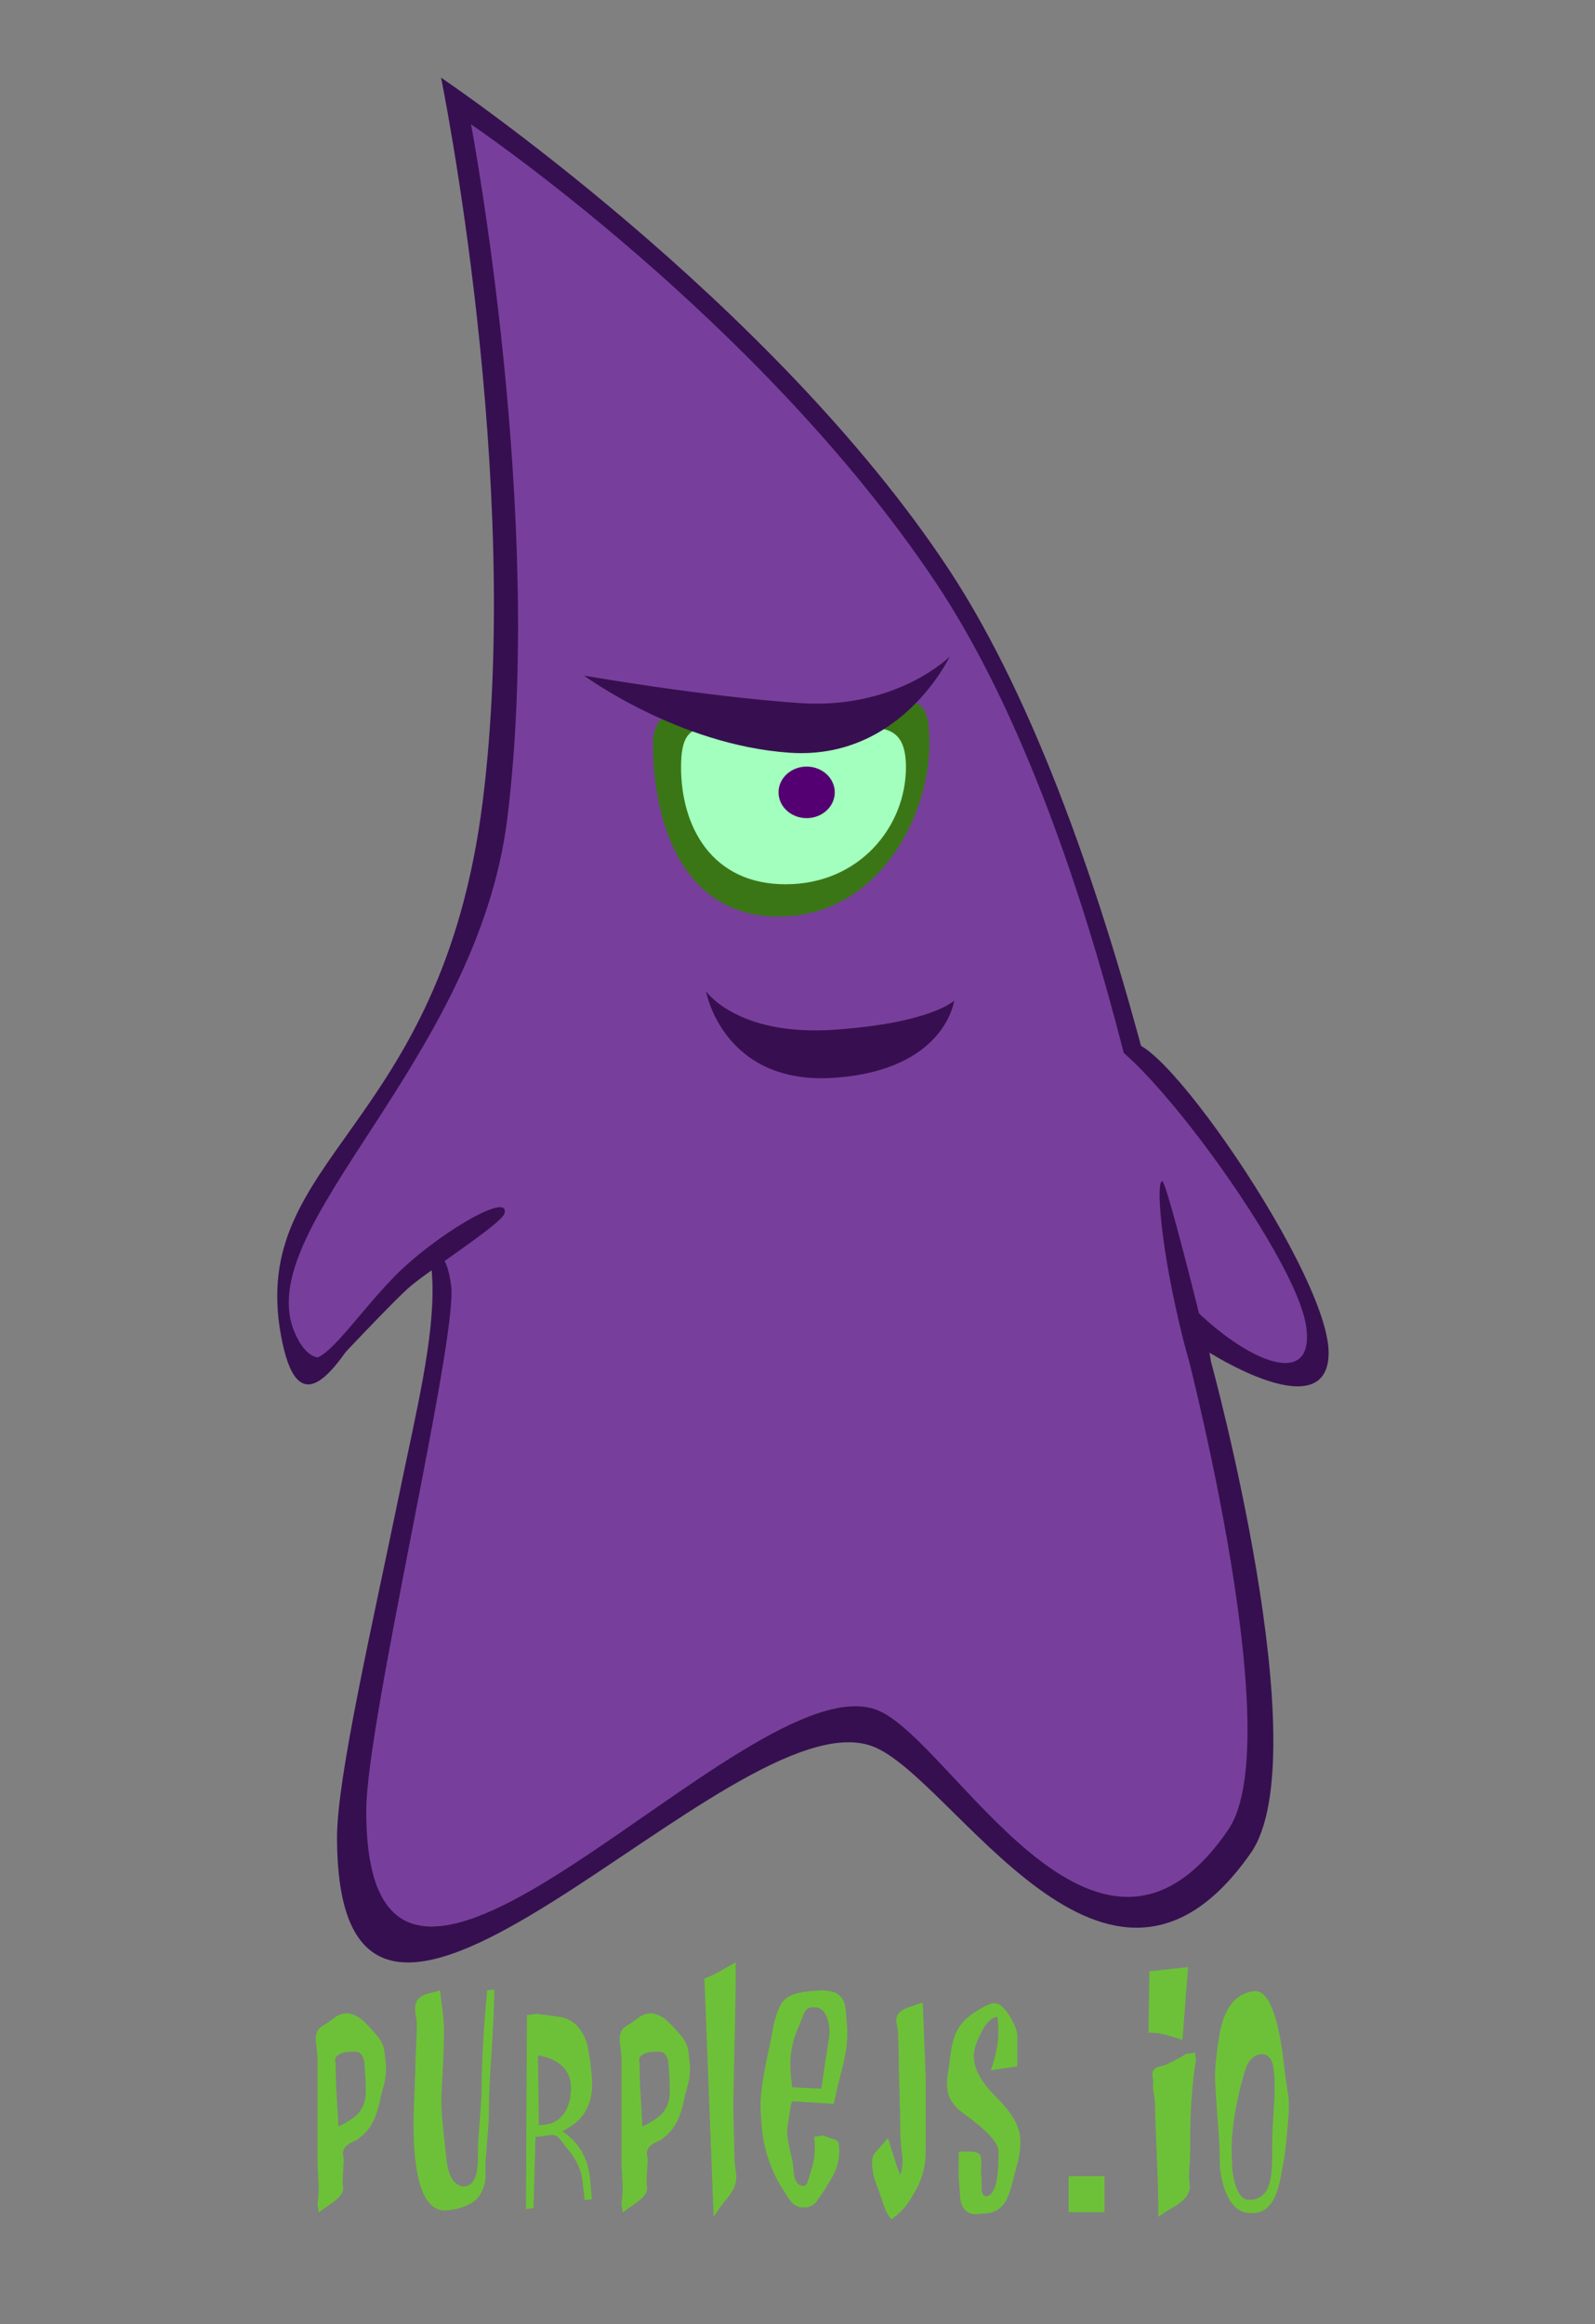 <?xml version="1.0" encoding="UTF-8" standalone="no"?>
<svg width="975px" height="1420px" viewBox="0 0 975 1420" version="1.1" xmlns="http://www.w3.org/2000/svg" xmlns:xlink="http://www.w3.org/1999/xlink">
    <rect x="0" y="0" width="975" height="1420" fill="#808080" stroke="none"/>
    <!-- Generator: Sketch 3.8.3 (29802) - http://www.bohemiancoding.com/sketch -->
    <title>Artboard 1</title>
    <desc>Created with Sketch.</desc>
    <defs></defs>
    <g id="Page-1" stroke="none" stroke-width="1" fill="none" fill-rule="evenodd">
        <g id="Artboard-1">
            <g id="Evil-smile" transform="translate(169.447, 47.451)">
                <g id="Body" transform="translate(-0, -0)">
                    <path d="M125.595,442.475 C150.423,245.375 100.165,3.43754198e-13 100.165,3.43754198e-13 C100.165,3.43754198e-13 301.911,135.851 410.585,300.505 C519.258,465.16 570.846,784.67 570.846,784.67 C570.846,784.67 636.841,1025.112 595.084,1084.849 C507.186,1210.598 413.35,1038.088 363.955,1019.581 C277.515,987.194 36.584,1287.425 36.584,1075.097 C36.584,1038.927 57.566,948.141 74.834,864.385 C84.974,815.204 96.171,769.991 94.847,735.56 C91.267,642.495 22.432,878.507 2.321,768.59 C-17.789,658.674 100.165,644.356 125.595,442.475 Z" id="Triangle-3-Copy-2" fill="#360F50"></path>
                    <path d="M140.643,452.766 C163.768,266.758 118.485,28.529 118.485,28.529 C118.485,28.529 294.672,147.417 402.138,307.832 C509.603,468.247 551.295,760.095 551.295,760.095 C551.295,760.095 619.881,1014.041 581.424,1070.444 C500.471,1189.175 412.108,1014.839 366.616,997.364 C287.007,966.785 54.429,1259.468 54.429,1058.99 C54.429,1004.784 110.625,769.975 106.328,738.091 C96.21,662.999 39.555,831.74 10.914,767.282 C-17.727,702.824 122.113,601.812 140.643,452.766 Z" id="Triangle-3" fill="#773F9B"></path>
                    <path d="M551.284,715.945 C561.894,731.892 555.921,770.717 569.818,779.049 C604.514,799.853 642.723,812.419 642.723,779.049 C642.723,726.814 518.253,551.488 518.253,597.352 C518.253,615.724 526.489,678.677 551.284,715.945 Z" id="Oval-68-Copy" fill="#370F50"></path>
                    <path d="M532.768,718.808 C569.868,774.572 637.185,812.036 628.777,761.761 C620.369,711.487 495.484,548.324 495.484,594.188 C495.484,612.56 507.973,681.54 532.768,718.808 Z" id="Oval-68" fill="#773F9B"></path>
                    <path d="M20.775,782.389 C29.953,785.156 49.349,755.385 71.545,732.644 C95.975,707.614 142.821,679.736 138.908,694.054 C137.158,700.456 89.819,730.515 79.448,740.214 C60.975,757.489 25.097,797.296 24.155,796.046 C21.742,792.847 1.495,776.578 20.775,782.389 Z" id="Path" fill="#370F50"></path>
                    <path d="M547.217,741.822 C539.855,705.914 537.411,674.261 541.047,674.261 C542.963,674.261 556.499,726.844 562.438,750.755 C567.767,772.212 573.401,792.309 567.445,796.774 C561.532,801.207 566.247,803.214 565.304,801.965 C563.861,800.051 558.178,795.281 547.217,741.822 Z" id="Path-Copy-7" fill="#370F50"></path>
                </g>
                <g id="Eye" transform="translate(187.048, 353.099)">
                    <path d="M119.411,159.477 C179.519,159.477 211.621,99.591 211.621,53.727 C211.621,12.153 195.86,33.508 142.268,38.011 C136.739,38.476 42.639,7.864 42.639,53.727 C42.639,99.591 59.302,159.477 119.411,159.477 Z" id="Oval-38" fill="#3B7616"></path>
                    <path d="M123.707,139.757 C168.788,139.757 197.301,104.542 197.301,68.168 C197.301,31.794 168.788,47.15 123.707,47.15 C78.626,47.15 59.824,31.794 59.824,68.168 C59.824,104.542 78.626,139.757 123.707,139.757 Z" id="Oval-38-Copy" fill="#A3FFBD"></path>
                    <ellipse id="Oval-18-Copy-4" fill="#550072" cx="136.595" cy="83.593" rx="17.185" ry="15.75"></ellipse>
                    <path d="M92.252,31.272 C32.931,27.183 0.495,59.629 0.495,59.629 C0.495,59.629 30.296,-3.763 98.319,0.927 C166.342,5.616 224.001,48.069 224.001,48.069 C224.001,48.069 151.573,35.362 92.252,31.272 Z" id="Oval-20-Copy-2" fill="#370F50" transform="translate(112.248, 30.154) scale(-1, -1) translate(-112.248, -30.154) "></path>
                </g>
                <path d="M335.41,587.868 C394.731,583.778 413.812,611.369 413.812,611.369 C413.812,611.369 403.433,553.818 335.41,558.508 C267.387,563.197 262.116,605.642 262.116,605.642 C262.116,605.642 276.089,591.957 335.41,587.868 Z" id="Mouth" fill="#370F50" transform="translate(337.964, 584.802) scale(-1, -1) translate(-337.964, -584.802) "></path>
            </g>
            <path d="M235.802,1260.561 C235.923,1261.654 235.984,1262.504 235.984,1263.111 C235.984,1266.876 235.619,1270.215 234.891,1273.129 C234.405,1274.829 233.798,1277.075 233.07,1279.868 C231.613,1286.91 230.095,1292.071 228.516,1295.349 C226.331,1300.085 222.931,1304.092 218.317,1307.37 C216.86,1308.099 215.403,1308.827 213.945,1309.556 C212.124,1310.649 210.94,1311.772 210.394,1312.925 C209.847,1314.079 209.574,1314.959 209.574,1315.566 C209.939,1317.63 210.121,1319.087 210.121,1319.937 L209.392,1333.415 C209.635,1335.237 209.756,1336.512 209.756,1337.24 C209.756,1337.604 209.635,1338.272 209.392,1339.244 C208.299,1341.551 206.417,1343.615 203.746,1345.436 L194.821,1351.811 L194.093,1345.983 C194.579,1342.947 194.821,1339.911 194.821,1336.876 C194.821,1335.055 194.7,1332.292 194.457,1328.589 C194.214,1324.885 194.093,1322.123 194.093,1320.302 L194.093,1256.919 C194.093,1256.433 193.729,1252.912 193,1246.355 C193,1242.469 194.154,1239.798 196.461,1238.341 C197.189,1237.855 198.343,1237.127 199.921,1236.155 C203.078,1233.97 204.899,1232.634 205.385,1232.148 C207.207,1231.056 209.331,1230.388 211.76,1230.145 C215.767,1230.145 219.834,1232.3 223.963,1236.611 C228.091,1240.921 230.823,1244.048 232.159,1245.991 C233.737,1248.419 234.678,1250.848 234.982,1253.276 C235.286,1255.705 235.559,1258.133 235.802,1260.561 L235.802,1260.561 Z M223.416,1269.85 L222.87,1261.654 C222.506,1255.826 220.138,1253.155 215.767,1253.64 C209.938,1253.64 206.357,1254.915 205.021,1257.465 C204.778,1258.072 204.778,1258.862 205.021,1259.833 C205.142,1260.804 205.203,1261.533 205.203,1262.019 C205.203,1267.725 205.324,1272.522 205.567,1276.407 C206.417,1290.128 206.842,1297.778 206.842,1299.356 C210.485,1297.535 212.853,1296.199 213.945,1295.349 C216.617,1293.771 218.681,1291.949 220.138,1289.885 C222.445,1286.728 223.599,1282.782 223.599,1278.046 C223.599,1274.404 223.538,1271.672 223.416,1269.85 L223.416,1269.85 Z M302.169,1215.574 C302.169,1224.681 301.441,1240.041 299.984,1261.654 C299.255,1272.461 298.891,1281.689 298.891,1289.339 C298.891,1293.589 298.587,1299.053 297.98,1305.731 C297.252,1314.595 296.827,1319.998 296.705,1321.941 L296.705,1325.401 C296.705,1326.494 296.766,1327.526 296.887,1328.498 C296.887,1332.748 295.916,1336.633 293.973,1340.154 C290.816,1345.861 284.017,1349.322 273.574,1350.536 C262.767,1351.75 256.15,1341.065 253.721,1318.48 C253.114,1312.895 252.811,1306.824 252.811,1300.267 C252.811,1294.681 252.871,1290.492 252.993,1287.7 L253.904,1264.568 C253.904,1261.411 254.055,1256.737 254.359,1250.544 C254.662,1244.351 254.814,1239.737 254.814,1236.702 C254.814,1235.609 254.632,1234.061 254.268,1232.057 C253.904,1230.054 253.721,1228.506 253.721,1227.413 C253.721,1222.435 256.575,1219.278 262.282,1217.942 C265.803,1217.092 268.049,1216.485 269.021,1216.121 C269.142,1217.942 269.628,1221.949 270.478,1228.142 C271.085,1233.241 271.388,1237.309 271.388,1240.345 C271.388,1246.901 271.267,1252.487 271.024,1257.101 L269.749,1282.053 C269.749,1287.396 270.114,1293.467 270.842,1300.267 L272.846,1318.845 C274.06,1330.258 277.824,1335.965 284.138,1335.965 C289.481,1335.358 292.152,1329.591 292.152,1318.662 C292.152,1313.077 292.334,1307.977 292.698,1303.363 C293.791,1289.399 294.337,1281.203 294.337,1278.775 C294.337,1261.533 295.491,1240.648 297.798,1216.121 L302.169,1215.574 Z M361.798,1343.797 L357.427,1344.343 L355.97,1331.958 C355.12,1325.037 351.598,1318.116 345.406,1311.195 C343.949,1309.131 342.856,1307.674 342.127,1306.824 C340.792,1305.245 339.274,1304.456 337.574,1304.456 L327.374,1305.731 L326.099,1349.079 L321.546,1349.807 L322.092,1231.238 L328.103,1230.509 C331.26,1230.874 335.935,1231.481 342.127,1232.331 C349.777,1233.545 355.241,1238.645 358.519,1247.63 C359.491,1250.666 360.462,1256.554 361.434,1265.297 C361.798,1268.697 361.98,1271.307 361.98,1273.129 C361.98,1285.271 357.366,1294.135 348.138,1299.72 C348.138,1299.72 346.681,1300.57 343.767,1302.27 C353.966,1309.07 359.612,1318.844 360.705,1331.594 L361.798,1343.797 Z M348.866,1272.947 C347.652,1263.718 340.974,1258.012 328.831,1255.826 L329.378,1298.628 L332.838,1298.263 C338.302,1297.656 342.492,1295.046 345.406,1290.432 C347.834,1286.425 349.048,1281.507 349.048,1275.679 C348.927,1274.464 348.866,1273.554 348.866,1272.947 L348.866,1272.947 Z M421.609,1260.561 C421.73,1261.654 421.791,1262.504 421.791,1263.111 C421.791,1266.876 421.426,1270.215 420.698,1273.129 C420.212,1274.829 419.605,1277.075 418.877,1279.868 C417.419,1286.91 415.902,1292.071 414.323,1295.349 C412.138,1300.085 408.738,1304.092 404.124,1307.37 C402.667,1308.099 401.21,1308.827 399.752,1309.556 C397.931,1310.649 396.747,1311.772 396.201,1312.925 C395.654,1314.079 395.381,1314.959 395.381,1315.566 C395.745,1317.63 395.928,1319.087 395.928,1319.937 L395.199,1333.415 C395.442,1335.237 395.563,1336.512 395.563,1337.24 C395.563,1337.604 395.442,1338.272 395.199,1339.244 C394.106,1341.551 392.224,1343.615 389.553,1345.436 L380.628,1351.811 L379.9,1345.983 C380.385,1342.947 380.628,1339.911 380.628,1336.876 C380.628,1335.055 380.507,1332.292 380.264,1328.589 C380.021,1324.885 379.9,1322.123 379.9,1320.302 L379.9,1256.919 C379.9,1256.433 379.535,1252.912 378.807,1246.355 C378.807,1242.469 379.96,1239.798 382.268,1238.341 C382.996,1237.855 384.15,1237.127 385.728,1236.155 C388.885,1233.97 390.706,1232.634 391.192,1232.148 C393.013,1231.056 395.138,1230.388 397.567,1230.145 C401.574,1230.145 405.641,1232.3 409.77,1236.611 C413.898,1240.921 416.63,1244.048 417.966,1245.991 C419.544,1248.419 420.485,1250.848 420.789,1253.276 C421.093,1255.705 421.366,1258.133 421.609,1260.561 L421.609,1260.561 Z M409.223,1269.85 L408.677,1261.654 C408.313,1255.826 405.945,1253.155 401.574,1253.64 C395.745,1253.64 392.163,1254.915 390.828,1257.465 C390.585,1258.072 390.585,1258.862 390.828,1259.833 C390.949,1260.804 391.01,1261.533 391.01,1262.019 C391.01,1267.725 391.131,1272.522 391.374,1276.407 C392.224,1290.128 392.649,1297.778 392.649,1299.356 C396.292,1297.535 398.66,1296.199 399.752,1295.349 C402.424,1293.771 404.488,1291.949 405.945,1289.885 C408.252,1286.728 409.406,1282.782 409.406,1278.046 C409.406,1274.404 409.345,1271.672 409.223,1269.85 L409.223,1269.85 Z M449.728,1199 C449.728,1211.871 449.606,1223.163 449.364,1232.877 L448.271,1284.239 C448.271,1288.853 448.392,1295.471 448.635,1304.092 L448.999,1319.391 C448.999,1320.605 449.182,1322.396 449.546,1324.764 C449.91,1327.132 450.092,1328.923 450.092,1330.137 C450.092,1331.837 449.849,1333.415 449.364,1334.872 C448.878,1337.179 446.753,1340.579 442.989,1345.072 C440.318,1348.35 438.071,1351.507 436.25,1354.543 L430.604,1208.835 C433.518,1207.864 436.553,1206.468 439.711,1204.646 L449.728,1199 Z M517.553,1235.245 C517.795,1237.309 517.917,1239.859 517.917,1242.894 C517.917,1248.723 516.945,1255.462 515.003,1263.111 C511.967,1275.011 510.206,1282.478 509.721,1285.514 L484.586,1283.875 C483.736,1284.482 483.068,1287.214 482.583,1292.071 C482.461,1292.799 482.158,1294.621 481.672,1297.535 C481.308,1299.842 481.126,1301.602 481.126,1302.817 C481.126,1305.731 482.218,1311.559 484.404,1320.302 C484.768,1323.337 485.133,1326.433 485.497,1329.59 C486.468,1333.597 488.229,1335.601 490.779,1335.601 C492.114,1335.601 493.025,1334.933 493.511,1333.597 C493.997,1332.262 494.482,1330.744 494.968,1329.044 C497.032,1323.337 498.064,1317.934 498.064,1312.834 L498.064,1309.556 C497.821,1307.734 497.7,1306.399 497.7,1305.549 L502.982,1304.82 L510.631,1307.37 C512.089,1308.099 512.817,1309.191 512.817,1310.648 C512.939,1311.498 512.999,1312.773 512.999,1314.473 C512.999,1319.573 511.724,1324.551 509.174,1329.408 C508.082,1331.351 506.26,1334.387 503.71,1338.515 C502.618,1340.094 501.039,1342.401 498.975,1345.436 C497.032,1347.622 494.725,1348.715 492.054,1348.715 C489.14,1349.079 486.529,1348.168 484.222,1345.983 C483.372,1345.133 481.551,1342.522 478.758,1338.151 C471.594,1326.858 467.283,1314.595 465.826,1301.36 C465.219,1295.288 464.916,1290.067 464.916,1285.696 C464.916,1278.289 466.858,1266.026 470.744,1248.905 C471.473,1245.019 472.201,1241.134 472.93,1237.248 C473.901,1232.877 475.176,1229.083 476.754,1225.865 C478.333,1222.647 480.761,1220.37 484.04,1219.035 C486.104,1218.063 489.565,1217.274 494.421,1216.667 C495.271,1216.667 496.577,1216.576 498.337,1216.394 C500.098,1216.212 501.403,1216.121 502.253,1216.121 C504.682,1216.121 507.11,1216.485 509.539,1217.213 C512.817,1218.185 515.063,1220.553 516.278,1224.317 C516.763,1225.652 517.188,1229.295 517.553,1235.245 L517.553,1235.245 Z M506.807,1237.977 C505.592,1229.599 502.071,1225.774 496.243,1226.502 C493.936,1226.502 492.175,1228.142 490.961,1231.42 L488.593,1237.43 C484.95,1245.323 483.129,1253.155 483.129,1260.926 C483.129,1264.326 483.251,1267.058 483.493,1269.122 L484.222,1275.314 L502.071,1276.225 C503.65,1265.418 505.289,1254.551 506.989,1243.623 L506.989,1240.162 C506.867,1239.191 506.807,1238.462 506.807,1237.977 L506.807,1237.977 Z M565.889,1306.277 C565.889,1312.956 565.828,1317.084 565.707,1318.662 C565.221,1325.219 563.4,1331.473 560.243,1337.422 C557.936,1341.672 555.871,1345.011 554.05,1347.44 C551.622,1350.597 548.586,1353.45 544.943,1356 C543.243,1354.179 541.877,1351.872 540.845,1349.079 C539.813,1346.286 538.872,1343.554 538.022,1340.883 L534.562,1331.412 C533.59,1328.255 533.105,1324.734 533.105,1320.848 C533.105,1318.905 533.59,1317.205 534.562,1315.748 C537.84,1312.227 540.572,1309.07 542.758,1306.277 C543.122,1307.37 544.701,1312.348 547.493,1321.212 C548.343,1324.126 549.315,1326.676 550.407,1328.862 C551.257,1326.312 551.682,1323.641 551.682,1320.848 C551.682,1319.027 551.47,1316.325 551.045,1312.743 C550.62,1309.161 550.407,1306.459 550.407,1304.638 C550.407,1299.053 550.225,1290.614 549.861,1279.321 C549.497,1268.029 549.315,1259.59 549.315,1254.005 C549.315,1252.548 549.254,1250.453 549.132,1247.721 C549.011,1244.989 548.95,1242.894 548.95,1241.437 C548.95,1240.709 548.768,1239.555 548.404,1237.977 C548.04,1236.398 547.858,1235.245 547.858,1234.516 C547.858,1230.995 550.165,1228.384 554.779,1226.684 C557.693,1225.713 560.789,1224.681 564.068,1223.588 L565.889,1269.668 L565.889,1306.277 Z M623.696,1307.552 L623.696,1309.92 C623.696,1312.956 623.21,1316.537 622.239,1320.666 C621.268,1324.187 620.357,1327.708 619.507,1331.23 C617.929,1337.787 616.289,1342.461 614.589,1345.254 C611.797,1349.625 608.033,1351.993 603.297,1352.357 C601.84,1352.479 599.654,1352.661 596.74,1352.904 C593.947,1352.904 591.762,1352.114 590.183,1350.536 C588.605,1348.957 587.573,1346.833 587.087,1344.161 C586.359,1334.326 585.994,1330.015 585.994,1331.23 L585.994,1321.394 C585.994,1319.33 586.055,1317.084 586.176,1314.655 L593.28,1314.655 C596.315,1314.777 598.197,1315.384 598.926,1316.477 C599.654,1317.57 599.958,1319.634 599.836,1322.669 C599.715,1326.312 599.654,1328.012 599.654,1327.769 C599.654,1328.376 599.776,1329.53 600.019,1331.23 L600.019,1337.787 C600.383,1340.701 601.476,1342.097 603.297,1341.976 C606.09,1341.369 608.093,1338.09 609.307,1332.14 C610.036,1328.133 610.4,1322.062 610.4,1313.927 C609.793,1308.706 602.811,1301.299 589.455,1291.707 C583.141,1287.214 579.68,1282.114 579.073,1276.407 C578.952,1275.314 578.891,1273.979 578.891,1272.4 C578.891,1270.7 579.134,1268.515 579.62,1265.843 C580.105,1262.444 580.409,1260.319 580.53,1259.469 C581.259,1252.183 582.473,1246.537 584.173,1242.53 C586.48,1237.43 590.244,1233.181 595.465,1229.781 C601.415,1225.895 605.543,1223.952 607.85,1223.952 C610.643,1223.952 613.527,1226.229 616.502,1230.782 C619.477,1235.336 621.268,1239.434 621.875,1243.077 L621.875,1262.565 C618.232,1263.172 612.829,1263.961 605.665,1264.933 C608.7,1256.312 610.218,1248.844 610.218,1242.53 L610.218,1239.98 C610.218,1238.887 610.097,1236.641 609.854,1233.241 C609.732,1232.634 609.49,1232.331 609.125,1232.331 C606.09,1232.938 603.297,1235.548 600.747,1240.162 C597.104,1246.841 595.283,1252.123 595.283,1256.008 C595.283,1257.101 595.344,1257.951 595.465,1258.558 C596.072,1265.479 600.686,1273.189 609.307,1281.689 C618.9,1291.282 623.696,1299.903 623.696,1307.552 L623.696,1307.552 Z M653.21,1351.629 L653.21,1329.662 L675.176,1329.662 L675.176,1351.629 L653.21,1351.629 Z M726.271,1201.914 L722.81,1246.355 L712.611,1243.259 C709.332,1242.409 705.811,1241.984 702.047,1241.984 L702.593,1204.464 L726.271,1201.914 Z M731.006,1259.104 C728.699,1273.19 727.546,1289.339 727.546,1307.552 L727.546,1315.384 L726.817,1329.773 C726.817,1330.623 726.999,1332.808 727.364,1336.329 C727.364,1337.422 727.06,1338.637 726.453,1339.972 C725.117,1343.008 721.9,1345.983 716.8,1348.897 C713.036,1351.082 710.122,1352.964 708.058,1354.543 C708.058,1344.708 707.875,1335.48 707.511,1326.858 C706.54,1303.788 706.054,1290.128 706.054,1285.878 C706.054,1284.543 705.842,1282.6 705.417,1280.05 C704.992,1277.5 704.779,1275.557 704.779,1274.222 C704.901,1273.493 704.961,1272.886 704.961,1272.4 C704.961,1271.55 704.779,1269.972 704.415,1267.665 C704.415,1265.236 705.629,1263.658 708.058,1262.929 C709.515,1262.565 710.972,1262.14 712.429,1261.654 L718.803,1258.558 C720.746,1257.587 722.871,1256.372 725.178,1254.915 L730.642,1254.187 L731.006,1259.104 Z M785.353,1265.661 C785.475,1266.875 785.96,1270.275 786.81,1275.861 C787.539,1280.111 787.903,1283.571 787.903,1286.242 C787.903,1289.642 787.599,1294.317 786.992,1300.267 C786.75,1304.031 786.142,1309.92 785.171,1317.934 C784.321,1322.548 783.471,1327.162 782.621,1331.776 C781.407,1337.362 779.889,1341.672 778.068,1344.708 C775.032,1349.686 771.025,1352.175 766.047,1352.175 C759.49,1352.782 754.39,1349.565 750.748,1342.522 C748.076,1337.422 746.376,1331.048 745.648,1323.398 C745.648,1315.748 745.405,1308.827 744.919,1302.635 C743.462,1284.178 742.734,1272.947 742.734,1268.94 C742.734,1262.626 743.584,1254.369 745.284,1244.169 C748.076,1227.049 755.179,1217.881 766.593,1216.667 C775.579,1215.696 781.832,1232.027 785.353,1265.661 L785.353,1265.661 Z M778.614,1264.751 C777.886,1258.315 775.396,1255.097 771.147,1255.097 C767.383,1255.462 764.468,1257.647 762.404,1261.654 C761.554,1263.354 760.279,1267.483 758.579,1274.039 C756.394,1282.903 754.937,1290.128 754.208,1295.713 C753.115,1303.849 752.69,1310.952 752.933,1317.023 L753.297,1325.948 C754.997,1338.09 758.397,1344.161 763.497,1344.161 C769.568,1344.161 773.636,1341.126 775.7,1335.055 C777.036,1331.169 777.704,1324.794 777.704,1315.93 L777.704,1308.463 C777.704,1304.82 777.946,1299.387 778.432,1292.162 C778.918,1284.937 779.161,1279.504 779.161,1275.861 C779.161,1271.49 778.978,1267.786 778.614,1264.751 L778.614,1264.751 Z" id="purplejs.io" fill="#6DC138"></path>
        </g>
    </g>
</svg>